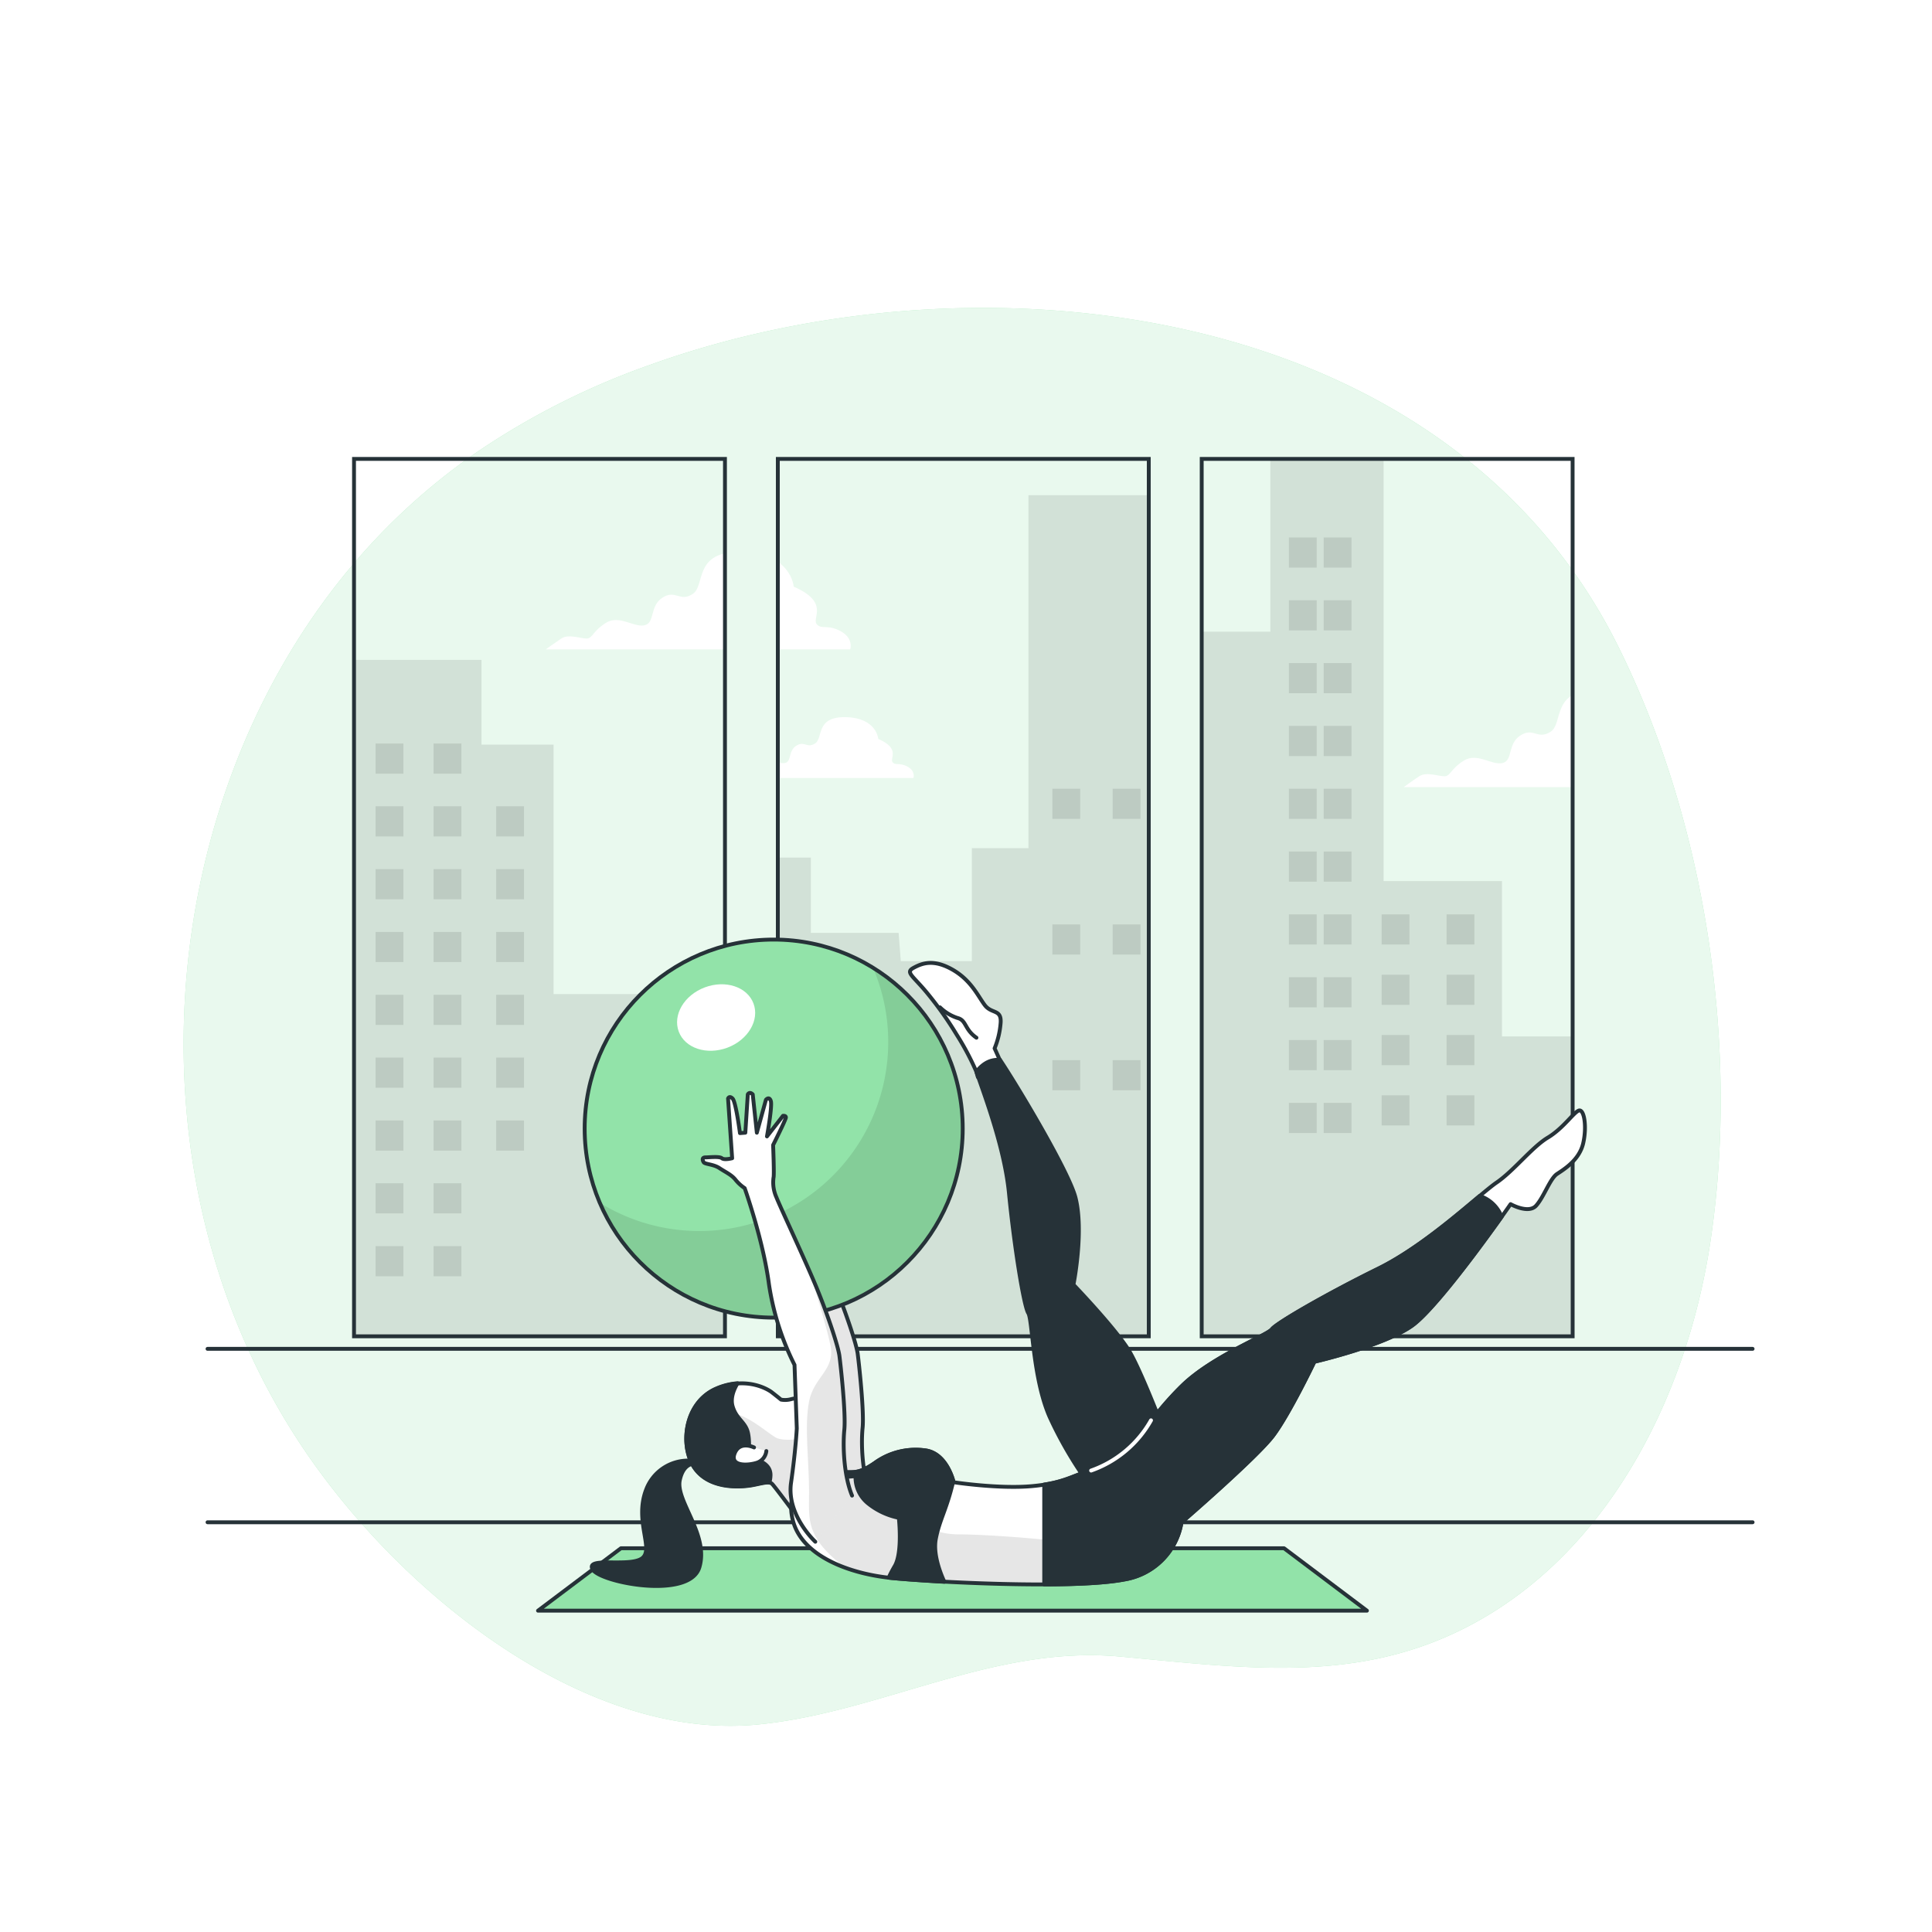 <svg class="animated" id="freepik_stories-pilates" xmlns="http://www.w3.org/2000/svg" xmlns:xlink="http://www.w3.org/1999/xlink" viewBox="0 0 500 500" version="1.1" xmlns:svgjs="http://svgjs.com/svgjs"><style>svg#freepik_stories-pilates:not(.animated) .animable {opacity: 0;}svg#freepik_stories-pilates.animated #freepik--background-simple--inject-6 {animation: 1s 1 forwards cubic-bezier(.36,-0.01,.5,1.38) lightSpeedLeft,1.5s Infinite  linear floating;animation-delay: 0s,1s;}svg#freepik_stories-pilates.animated #freepik--Plants--inject-6 {animation: 1s 1 forwards cubic-bezier(.36,-0.01,.5,1.38) slideUp;animation-delay: 0s;}svg#freepik_stories-pilates.animated #freepik--Window--inject-6 {animation: 1s 1 forwards cubic-bezier(.36,-0.01,.5,1.38) zoomOut;animation-delay: 0s;}svg#freepik_stories-pilates.animated #freepik--Lamp--inject-6 {animation: 1s 1 forwards cubic-bezier(.36,-0.01,.5,1.38) lightSpeedLeft;animation-delay: 0s;}svg#freepik_stories-pilates.animated #freepik--Character--inject-6 {animation: 1s 1 forwards cubic-bezier(.36,-0.01,.5,1.38) slideDown;animation-delay: 0s;}            @keyframes lightSpeedLeft {              from {                transform: translate3d(-50%, 0, 0) skewX(20deg);                opacity: 0;              }              60% {                transform: skewX(-10deg);                opacity: 1;              }              80% {                transform: skewX(2deg);              }              to {                opacity: 1;                transform: translate3d(0, 0, 0);              }            }                    @keyframes floating {                0% {                    opacity: 1;                    transform: translateY(0px);                }                50% {                    transform: translateY(-10px);                }                100% {                    opacity: 1;                    transform: translateY(0px);                }            }                    @keyframes slideUp {                0% {                    opacity: 0;                    transform: translateY(30px);                }                100% {                    opacity: 1;                    transform: inherit;                }            }                    @keyframes zoomOut {                0% {                    opacity: 0;                    transform: scale(1.5);                }                100% {                    opacity: 1;                    transform: scale(1);                }            }                    @keyframes slideDown {                0% {                    opacity: 0;                    transform: translateY(-30px);                }                100% {                    opacity: 1;                    transform: translateY(0);                }            }        .animator-hidden { display: none; }</style><g id="freepik--background-simple--inject-6" class="animable animator-active" style="transform-origin: 246.415px 263.16px;"><path d="M168,94.51a195,195,0,0,0-45.08,22.85,164.92,164.92,0,0,0-33.68,31.27c-49.27,60.55-57.13,155.88-11.56,225,25.14,38.1,73.3,77.05,118.41,72.67,31.9-3.1,60.9-20.6,93.69-17.59,33.78,3.09,64.51,7.76,95.1-10.57,32.77-19.62,52.33-58.37,58-98.4C450,270,441.31,212.48,418.69,167.1,374.24,77.94,253.7,63.58,168,94.51Z" style="fill: rgb(146, 227, 169); transform-origin: 246.415px 263.16px;" id="el4jrrtq2tznv" class="animable"></path><g id="elkah2mmoaoog"><path d="M168,94.51a195,195,0,0,0-45.08,22.85,164.92,164.92,0,0,0-33.68,31.27c-49.27,60.55-57.13,155.88-11.56,225,25.14,38.1,73.3,77.05,118.41,72.67,31.9-3.1,60.9-20.6,93.69-17.59,33.78,3.09,64.51,7.76,95.1-10.57,32.77-19.62,52.33-58.37,58-98.4C450,270,441.31,212.48,418.69,167.1,374.24,77.94,253.7,63.58,168,94.51Z" style="fill: rgb(255, 255, 255); opacity: 0.8; transform-origin: 246.415px 263.16px;" class="animable"></path></g></g><g id="freepik--Plants--inject-6" class="animable animator-hidden" style="transform-origin: 92.341px 318.97px;"><path d="M111.32,255.7s0-3.76-5.26-9-8.64-8.26-8.64-8.26-2.63,8.64,2.26,13.9a92.06,92.06,0,0,0,11.64,10.14Z" style="fill: rgb(146, 227, 169); transform-origin: 104.017px 250.46px;" id="el9pk1y5vn14j" class="animable"></path><path d="M103.69,279.16s0-3.76-5.26-9-8.64-8.26-8.64-8.26-2.63,8.64,2.25,13.9a92.56,92.56,0,0,0,11.65,10.14Z" style="fill: rgb(146, 227, 169); transform-origin: 96.386px 273.92px;" id="elwrnidnse46" class="animable"></path><path d="M111,262.1s.4-3.74,6.18-8.41,9.47-7.31,9.47-7.31,1.7,8.87-3.71,13.59a92.4,92.4,0,0,1-12.65,8.85Z" style="fill: rgb(146, 227, 169); transform-origin: 118.597px 257.6px;" id="elyovdzd6iw4f" class="animable"></path><path d="M101.77,289.81s.79-3.68,7-7.72S119,275.82,119,275.82s.76,9-5.11,13.12a92.5,92.5,0,0,1-13.52,7.48Z" style="fill: rgb(146, 227, 169); transform-origin: 109.701px 286.12px;" id="elssp0j4tpzqc" class="animable"></path><path d="M103.5,320s0-3.76,5.26-9,8.64-8.26,8.64-8.26,2.63,8.64-2.25,13.9a91.8,91.8,0,0,1-11.65,10.14Z" style="fill: rgb(146, 227, 169); transform-origin: 110.804px 314.76px;" id="el5qkkrkylczm" class="animable"></path><path d="M103.42,327.39s.53-3.72-3.93-9.67-7.38-9.41-7.38-9.41-3.83,8.18.26,14.08a92.8,92.8,0,0,0,10.09,11.7Z" style="fill: rgb(146, 227, 169); transform-origin: 96.961px 321.2px;" id="eln01o191wq8" class="animable"></path><path d="M98.23,349.25s0-3.76,5.26-9,8.64-8.27,8.64-8.27,2.63,8.65-2.25,13.91A92.56,92.56,0,0,1,98.23,356Z" style="fill: rgb(146, 227, 169); transform-origin: 105.534px 343.99px;" id="el1t0s5ed11bs" class="animable"></path><path d="M101.74,369.06s-.95-3.63,2.81-10.05,6.26-10.19,6.26-10.19,4.74,7.69,1.34,14a91.61,91.61,0,0,1-8.7,12.76Z" style="fill: rgb(146, 227, 169); transform-origin: 107.505px 362.2px;" id="elxx4p8gnh55n" class="animable"></path><path d="M111.8,254.74a109.26,109.26,0,0,1-1.44,11.66c-2.08,10.74-7.28,17.67-9.36,27.38s3.89,22.2,2.29,34.66-6.45,19.39-5.06,27.71S106.89,387,106.89,387" style="fill: none; stroke: rgb(38, 50, 56); stroke-linecap: round; stroke-linejoin: round; transform-origin: 104.891px 320.87px;" id="el5f33c0vx20s" class="animable"></path><line x1="110.94" y1="264.59" x2="116.61" y2="260.24" style="fill: none; stroke: rgb(38, 50, 56); stroke-linecap: round; stroke-linejoin: round; transform-origin: 113.775px 262.415px;" id="elaxoz6zl8l4a" class="animable"></line><line x1="111.2" y1="259.58" x2="108.83" y2="255.37" style="fill: none; stroke: rgb(38, 50, 56); stroke-linecap: round; stroke-linejoin: round; transform-origin: 110.015px 257.475px;" id="elt843u0da0ds" class="animable"></line><path d="M101.32,293.33s4.74-3.56,9.62-7.12" style="fill: none; stroke: rgb(38, 50, 56); stroke-linecap: round; stroke-linejoin: round; transform-origin: 106.13px 289.77px;" id="elf6f7i5735vt" class="animable"></path><path d="M103.69,285.92A75.22,75.22,0,0,0,95.25,273" style="fill: none; stroke: rgb(38, 50, 56); stroke-linecap: round; stroke-linejoin: round; transform-origin: 99.47px 279.46px;" id="eln3kq4z5jc99" class="animable"></path><path d="M103.69,325.36a58.56,58.56,0,0,1,10.15-13.57" style="fill: none; stroke: rgb(38, 50, 56); stroke-linecap: round; stroke-linejoin: round; transform-origin: 108.765px 318.575px;" id="elzq46shv1qsb" class="animable"></path><path d="M102.77,330.64a67.35,67.35,0,0,0-5.14-9.76c-2.77-4.09-3.17-4.61-3.17-4.61" style="fill: none; stroke: rgb(38, 50, 56); stroke-linecap: round; stroke-linejoin: round; transform-origin: 98.615px 323.455px;" id="elqzqwlyunwu9" class="animable"></path><path d="M98.23,356.15a63.05,63.05,0,0,1,4.27-8.64,56.11,56.11,0,0,1,5.54-7.25" style="fill: none; stroke: rgb(38, 50, 56); stroke-linecap: round; stroke-linejoin: round; transform-origin: 103.135px 348.205px;" id="el2xp7ddb8of4" class="animable"></path><path d="M103.45,375.6a16.11,16.11,0,0,1,1.43-8.32c2-3.82,4.21-8.83,5.14-10.81" style="fill: none; stroke: rgb(38, 50, 56); stroke-linecap: round; stroke-linejoin: round; transform-origin: 106.699px 366.035px;" id="elb6isk15xbr9" class="animable"></path><path d="M68.4,305.89s-.41-2.36,2.32-6.23,4.52-6.12,4.52-6.12,2.59,5.14.1,9a59.4,59.4,0,0,1-6.21,7.63Z" style="fill: rgb(146, 227, 169); transform-origin: 72.4px 301.855px;" id="elh8ghkfl0lpf" class="animable"></path><path d="M75.73,319.77s-.4-2.35,2.32-6.22,4.52-6.12,4.52-6.12,2.59,5.13.1,9a58.37,58.37,0,0,1-6.2,7.62Z" style="fill: rgb(146, 227, 169); transform-origin: 79.73px 315.74px;" id="el4bx3qv40yhr" class="animable"></path><path d="M69.3,309.87s-.65-2.3-4.79-4.61-6.73-3.55-6.73-3.55-.1,5.75,3.8,8.11a58.81,58.81,0,0,0,8.9,4.18Z" style="fill: rgb(146, 227, 169); transform-origin: 64.13px 307.855px;" id="elq492rllcik" class="animable"></path><path d="M78.09,326.24s-.89-2.22-5.24-4.07-7.07-2.83-7.07-2.83.5,5.73,4.63,7.67a58.36,58.36,0,0,0,9.29,3.22Z" style="fill: rgb(146, 227, 169); transform-origin: 72.74px 324.785px;" id="elvpldjzxhi6k" class="animable"></path><path d="M80.29,345.37S79.88,343,76,340.29s-6.32-4.24-6.32-4.24-.71,5.7,2.92,8.47A58.53,58.53,0,0,0,81,349.61Z" style="fill: rgb(146, 227, 169); transform-origin: 75.312px 342.83px;" id="el0jegfjexxig" class="animable"></path><path d="M81.14,350s-.74-2.28,1.41-6.49,3.61-6.7,3.61-6.7,3.29,4.71,1.37,8.85a59,59,0,0,1-5.06,8.43Z" style="fill: rgb(146, 227, 169); transform-origin: 84.574px 345.45px;" id="ela0uylwe1ysu" class="animable"></path><path d="M87.74,369s.28-2.37,4-5.32,6.07-4.6,6.07-4.6,1,5.66-2.44,8.63a59,59,0,0,1-8.1,5.57Z" style="fill: rgb(146, 227, 169); transform-origin: 92.608px 366.18px;" id="el7kxkn4096qj" class="animable"></path><path d="M86.77,363.13s-.41-2.36-4.28-5.08-6.32-4.25-6.32-4.25-.71,5.71,2.93,8.47a58.65,58.65,0,0,0,8.4,5.1Z" style="fill: rgb(146, 227, 169); transform-origin: 81.807px 360.585px;" id="eluklfper7fr" class="animable"></path><path d="M86.71,375.94s.21-2.39-2.85-6-5-5.71-5-5.71-2.13,5.34.68,8.94a58.72,58.72,0,0,0,6.84,7.05Z" style="fill: rgb(146, 227, 169); transform-origin: 82.4px 372.225px;" id="el8ij0mg5apvl" class="animable"></path><path d="M68,305.34a67.43,67.43,0,0,0,2.17,7.16c2.47,6.51,6.48,10.29,8.84,16.15s0,14.34,2.32,22,6.15,11.46,6.19,16.83-2.09,20.28-2.09,20.28" style="fill: none; stroke: rgb(38, 50, 56); stroke-linecap: round; stroke-linejoin: round; transform-origin: 77.76px 346.55px;" id="eldze04fhski" class="animable"></path><line x1="69.61" y1="311.43" x2="65.58" y2="309.31" style="fill: none; stroke: rgb(38, 50, 56); stroke-linecap: round; stroke-linejoin: round; transform-origin: 67.595px 310.37px;" id="elylc42r9jzkm" class="animable"></line><line x1="68.9" y1="308.31" x2="69.93" y2="305.41" style="fill: none; stroke: rgb(38, 50, 56); stroke-linecap: round; stroke-linejoin: round; transform-origin: 69.415px 306.86px;" id="elrrgblf56dm" class="animable"></line><path d="M78.76,328.4S75.4,326.68,72,325" style="fill: none; stroke: rgb(38, 50, 56); stroke-linecap: round; stroke-linejoin: round; transform-origin: 75.38px 326.7px;" id="ele53z8w1si7" class="animable"></path><path d="M76.47,324a48.3,48.3,0,0,1,3.89-9" style="fill: none; stroke: rgb(38, 50, 56); stroke-linecap: round; stroke-linejoin: round; transform-origin: 78.415px 319.5px;" id="elzci8j2nkr8r" class="animable"></path><path d="M80.75,348.75a37.33,37.33,0,0,0-7.84-7.42" style="fill: none; stroke: rgb(38, 50, 56); stroke-linecap: round; stroke-linejoin: round; transform-origin: 76.83px 345.04px;" id="elsfzd1tvvkd" class="animable"></path><path d="M81.9,352a42.15,42.15,0,0,1,2.16-6.67c1.3-2.87,1.49-3.24,1.49-3.24" style="fill: none; stroke: rgb(38, 50, 56); stroke-linecap: round; stroke-linejoin: round; transform-origin: 83.725px 347.045px;" id="elqq48gsizbhg" class="animable"></path><path d="M87.33,371.53a35.67,35.67,0,0,1,4.33-4.5,22.93,22.93,0,0,0,2.81-2.44" style="fill: none; stroke: rgb(38, 50, 56); stroke-linecap: round; stroke-linejoin: round; transform-origin: 90.9px 368.06px;" id="ela6rqd5x38ch" class="animable"></path><path d="M87.52,367.46a40.51,40.51,0,0,0-3.62-5,35.43,35.43,0,0,0-4.26-3.94" style="fill: none; stroke: rgb(38, 50, 56); stroke-linecap: round; stroke-linejoin: round; transform-origin: 83.58px 362.99px;" id="elfnc25uk9nt" class="animable"></path><path d="M86.35,380.22a10.26,10.26,0,0,0-1.79-5.06c-1.66-2.18-3.61-5.08-4.4-6.22" style="fill: none; stroke: rgb(38, 50, 56); stroke-linecap: round; stroke-linejoin: round; transform-origin: 83.255px 374.58px;" id="eltsjz6b7j7f" class="animable"></path><path d="M79.62,385.14H114a0,0,0,0,1,0,0V396a3.5,3.5,0,0,1-3.5,3.5H83.12a3.5,3.5,0,0,1-3.5-3.5V385.14A0,0,0,0,1,79.62,385.14Z" style="fill: rgb(255, 255, 255); stroke: rgb(38, 50, 56); stroke-linecap: round; stroke-linejoin: round; transform-origin: 96.81px 392.32px;" id="el363v4kcqt8u" class="animable"></path><path d="M113.73,389.63H79.62a2.7,2.7,0,0,1-2.69-2.7h0a2.7,2.7,0,0,1,2.69-2.69h34.11a2.69,2.69,0,0,1,2.69,2.69h0A2.69,2.69,0,0,1,113.73,389.63Z" style="fill: rgb(255, 255, 255); stroke: rgb(38, 50, 56); stroke-linecap: round; stroke-linejoin: round; transform-origin: 96.675px 386.935px;" id="elfv1x9lx7q6a" class="animable"></path></g><g id="freepik--Window--inject-6" class="animable" style="transform-origin: 247.715px 256.36px;"><line x1="53.71" y1="349.08" x2="453.57" y2="349.08" style="fill: none; stroke: rgb(38, 50, 56); stroke-linecap: round; stroke-linejoin: round; transform-origin: 253.64px 349.08px;" id="el8l8lp0cuskm" class="animable"></line><line x1="53.71" y1="393.96" x2="453.57" y2="393.96" style="fill: none; stroke: rgb(38, 50, 56); stroke-linecap: round; stroke-linejoin: round; transform-origin: 253.64px 393.96px;" id="elfw0ertwdz9" class="animable"></line><g style="clip-path: url(&quot;#freepik--clip-path--inject-6&quot;); transform-origin: 242.023px 237.36px;" id="el364kw75w1um" class="animable"><path d="M302.14,162v1.46H303C302.72,163,302.45,162.52,302.14,162Z" style="fill: rgb(255, 255, 255); transform-origin: 302.57px 162.73px;" id="elzonvjta55x" class="animable"></path><path d="M217.56,163.35c-3.43-1.87-5-.31-6.23-1.87s3.42-5.6-5.92-9.65c0,0-.62-8.72-13.39-9s-9.34,8.72-12.76,10.9-4.36-1.25-7.79.93-1.87,6.54-4.67,7.16-6.54-2.8-10-.62-3.43,4.05-5,4.05-4.67-1.25-6.54,0-4,2.8-4,2.8h78.78S221,165.22,217.56,163.35Z" style="fill: rgb(255, 255, 255); transform-origin: 180.712px 155.437px;" id="el3uwp8f82vuh" class="animable"></path><path d="M439.59,199c-3.43-1.86-5-.31-6.23-1.86s3.42-5.61-5.92-9.66c0,0-.62-8.72-13.39-9s-9.34,8.72-12.76,10.9-4.36-1.24-7.79.94-1.87,6.53-4.67,7.16-6.54-2.8-10-.63-3.43,4.05-5,4.05-4.67-1.24-6.54,0-4,2.81-4,2.81h78.78S443,200.9,439.59,199Z" style="fill: rgb(255, 255, 255); transform-origin: 402.738px 191.092px;" id="elga2hzoh3gao" class="animable"></path><path d="M234.88,198.41c-2.14-1.17-3.11-.19-3.89-1.17s2.14-3.49-3.69-6c0,0-.39-5.44-8.36-5.64s-5.83,5.45-8,6.81-2.72-.78-4.86.58-1.17,4.08-2.91,4.47-4.09-1.75-6.22-.39-2.14,2.53-3.11,2.53-2.92-.78-4.09,0-2.52,1.75-2.52,1.75h49.17S237,199.58,234.88,198.41Z" style="fill: rgb(255, 255, 255); transform-origin: 211.854px 193.472px;" id="elvalq4pdr6ob" class="animable"></path><g id="el1ehgxa2zb62h"><polyline points="41.86 353.92 41.86 270.65 91.31 270.65 91.31 170.79 124.61 170.79 124.61 192.71 143.26 192.71 143.26 257.26 188.54 257.26 188.54 221.94 209.85 221.94 209.85 241.42 225.53 241.42 232.56 241.42 233.12 248.73 251.52 248.73 251.52 219.5 266.17 219.5 266.17 128.16 302.13 128.16 302.13 163.48 328.77 163.48 328.77 119 358.07 119 358.07 228.03 388.71 228.03 388.71 268.22 410.1 268.22 410.1 355.72" style="opacity: 0.1; transform-origin: 225.98px 237.36px;" class="animable"></polyline></g><g id="el5tsw9trt364"><rect x="97.2" y="192.42" width="7.2" height="7.8" style="opacity: 0.1; transform-origin: 100.8px 196.32px;" class="animable"></rect></g><g id="el8nsr4qxnlea"><rect x="112.21" y="192.42" width="7.2" height="7.8" style="opacity: 0.1; transform-origin: 115.81px 196.32px;" class="animable"></rect></g><g id="el41vz1kybk5a"><rect x="97.2" y="208.67" width="7.2" height="7.8" style="opacity: 0.1; transform-origin: 100.8px 212.57px;" class="animable"></rect></g><g id="el576smg70kif"><rect x="112.21" y="208.67" width="7.2" height="7.8" style="opacity: 0.1; transform-origin: 115.81px 212.57px;" class="animable"></rect></g><g id="eltj23vvoc53j"><rect x="128.41" y="208.67" width="7.2" height="7.8" style="opacity: 0.1; transform-origin: 132.01px 212.57px;" class="animable"></rect></g><g id="elv0ypbwcwgid"><rect x="128.41" y="224.93" width="7.2" height="7.8" style="opacity: 0.1; transform-origin: 132.01px 228.83px;" class="animable"></rect></g><g id="elh64pmrxeq4d"><rect x="128.41" y="241.19" width="7.2" height="7.8" style="opacity: 0.1; transform-origin: 132.01px 245.09px;" class="animable"></rect></g><g id="eloivapzy29q"><rect x="128.41" y="257.45" width="7.2" height="7.8" style="opacity: 0.1; transform-origin: 132.01px 261.35px;" class="animable"></rect></g><g id="elamrx8lnwf6r"><rect x="128.41" y="273.71" width="7.2" height="7.8" style="opacity: 0.1; transform-origin: 132.01px 277.61px;" class="animable"></rect></g><g id="elkax5hzn4seb"><rect x="128.41" y="289.97" width="7.2" height="7.8" style="opacity: 0.1; transform-origin: 132.01px 293.87px;" class="animable"></rect></g><g id="el9v6zx5n311e"><rect x="97.2" y="224.93" width="7.2" height="7.8" style="opacity: 0.1; transform-origin: 100.8px 228.83px;" class="animable"></rect></g><g id="elywhhh6dr85g"><rect x="112.21" y="224.93" width="7.2" height="7.8" style="opacity: 0.1; transform-origin: 115.81px 228.83px;" class="animable"></rect></g><g id="elg764lhdmmgr"><rect x="97.2" y="241.19" width="7.2" height="7.8" style="opacity: 0.1; transform-origin: 100.8px 245.09px;" class="animable"></rect></g><g id="elanckpb9e1j"><rect x="112.21" y="241.19" width="7.2" height="7.8" style="opacity: 0.1; transform-origin: 115.81px 245.09px;" class="animable"></rect></g><g id="el478bacvy8y2"><rect x="97.2" y="257.45" width="7.2" height="7.8" style="opacity: 0.1; transform-origin: 100.8px 261.35px;" class="animable"></rect></g><g id="eltcnkuixvohc"><rect x="112.21" y="257.45" width="7.2" height="7.8" style="opacity: 0.1; transform-origin: 115.81px 261.35px;" class="animable"></rect></g><g id="elzn8drx14rmc"><rect x="97.2" y="273.71" width="7.2" height="7.8" style="opacity: 0.1; transform-origin: 100.8px 277.61px;" class="animable"></rect></g><g id="elwyowkrwupo"><rect x="64.19" y="282.82" width="7.2" height="7.8" style="opacity: 0.1; transform-origin: 67.79px 286.72px;" class="animable"></rect></g><g id="eldha60aatk1"><rect x="168.02" y="265.26" width="7.2" height="7.8" style="opacity: 0.1; transform-origin: 171.62px 269.16px;" class="animable"></rect></g><g id="eld2j5z0q92i"><rect x="182.43" y="265.26" width="7.2" height="7.8" style="opacity: 0.1; transform-origin: 186.03px 269.16px;" class="animable"></rect></g><g id="elh7g75uls4u7"><rect x="333.56" y="139.09" width="7.2" height="7.8" style="opacity: 0.1; transform-origin: 337.16px 142.99px;" class="animable"></rect></g><g id="elibhnq3fczrf"><rect x="342.57" y="139.09" width="7.2" height="7.8" style="opacity: 0.1; transform-origin: 346.17px 142.99px;" class="animable"></rect></g><g id="elj4nxj0sf3t"><rect x="333.56" y="155.35" width="7.2" height="7.8" style="opacity: 0.1; transform-origin: 337.16px 159.25px;" class="animable"></rect></g><g id="elklb1iaacco"><rect x="342.57" y="155.35" width="7.2" height="7.8" style="opacity: 0.1; transform-origin: 346.17px 159.25px;" class="animable"></rect></g><g id="elr4d7jy70r6q"><rect x="333.56" y="171.6" width="7.2" height="7.8" style="opacity: 0.1; transform-origin: 337.16px 175.5px;" class="animable"></rect></g><g id="eldsceyjgucu"><rect x="342.57" y="171.6" width="7.2" height="7.8" style="opacity: 0.1; transform-origin: 346.17px 175.5px;" class="animable"></rect></g><g id="elia0x2ydgrpt"><rect x="333.56" y="187.86" width="7.2" height="7.8" style="opacity: 0.1; transform-origin: 337.16px 191.76px;" class="animable"></rect></g><g id="elv78ab0lpl5a"><rect x="342.57" y="187.86" width="7.2" height="7.8" style="opacity: 0.1; transform-origin: 346.17px 191.76px;" class="animable"></rect></g><g id="elbayp2vuh8us"><rect x="333.56" y="204.12" width="7.2" height="7.8" style="opacity: 0.1; transform-origin: 337.16px 208.02px;" class="animable"></rect></g><g id="el5h06i26kkgx"><rect x="342.57" y="204.12" width="7.2" height="7.8" style="opacity: 0.1; transform-origin: 346.17px 208.02px;" class="animable"></rect></g><g id="elzfoyfe2vul"><rect x="272.35" y="204.12" width="7.2" height="7.8" style="opacity: 0.1; transform-origin: 275.95px 208.02px;" class="animable"></rect></g><g id="elvpbz5ylk8r"><rect x="287.95" y="204.12" width="7.2" height="7.8" style="opacity: 0.1; transform-origin: 291.55px 208.02px;" class="animable"></rect></g><g id="elohp5qu27o4"><rect x="303.56" y="204.12" width="7.2" height="7.8" style="opacity: 0.1; transform-origin: 307.16px 208.02px;" class="animable"></rect></g><g id="elm2x5bm4069"><rect x="272.35" y="239.24" width="7.2" height="7.8" style="opacity: 0.1; transform-origin: 275.95px 243.14px;" class="animable"></rect></g><g id="eloi8apcss2m"><rect x="287.95" y="239.24" width="7.2" height="7.8" style="opacity: 0.1; transform-origin: 291.55px 243.14px;" class="animable"></rect></g><g id="el2io55v68k6u"><rect x="303.56" y="239.24" width="7.2" height="7.8" style="opacity: 0.1; transform-origin: 307.16px 243.14px;" class="animable"></rect></g><g id="eln2pchh307b"><rect x="272.35" y="274.36" width="7.2" height="7.8" style="opacity: 0.1; transform-origin: 275.95px 278.26px;" class="animable"></rect></g><g id="elzuz8bh2dmd"><rect x="287.95" y="274.36" width="7.2" height="7.8" style="opacity: 0.1; transform-origin: 291.55px 278.26px;" class="animable"></rect></g><g id="el5sgc6x1488u"><rect x="303.56" y="274.36" width="7.2" height="7.8" style="opacity: 0.1; transform-origin: 307.16px 278.26px;" class="animable"></rect></g><g id="el4rgt151ao6k"><rect x="333.56" y="220.38" width="7.2" height="7.8" style="opacity: 0.1; transform-origin: 337.16px 224.28px;" class="animable"></rect></g><g id="el7j7hvpfwf8g"><rect x="342.57" y="220.38" width="7.2" height="7.8" style="opacity: 0.1; transform-origin: 346.17px 224.28px;" class="animable"></rect></g><g id="el5r51moi2s56"><rect x="333.56" y="236.64" width="7.2" height="7.8" style="opacity: 0.1; transform-origin: 337.16px 240.54px;" class="animable"></rect></g><g id="elujrox0qxkop"><rect x="342.57" y="236.64" width="7.2" height="7.8" style="opacity: 0.1; transform-origin: 346.17px 240.54px;" class="animable"></rect></g><g id="elt3e6nktv1hh"><rect x="333.56" y="252.9" width="7.2" height="7.8" style="opacity: 0.1; transform-origin: 337.16px 256.8px;" class="animable"></rect></g><g id="el97gyl6mfvuq"><rect x="342.57" y="252.9" width="7.2" height="7.8" style="opacity: 0.1; transform-origin: 346.17px 256.8px;" class="animable"></rect></g><g id="ell97tk4llpks"><rect x="357.57" y="236.64" width="7.2" height="7.8" style="opacity: 0.1; transform-origin: 361.17px 240.54px;" class="animable"></rect></g><g id="elxw4ujazc7ls"><rect x="374.38" y="236.64" width="7.2" height="7.8" style="opacity: 0.1; transform-origin: 377.98px 240.54px;" class="animable"></rect></g><g id="elwcjyrgf1129"><rect x="357.57" y="252.25" width="7.2" height="7.8" style="opacity: 0.1; transform-origin: 361.17px 256.15px;" class="animable"></rect></g><g id="elqlthlrbpkf"><rect x="374.38" y="252.25" width="7.2" height="7.8" style="opacity: 0.1; transform-origin: 377.98px 256.15px;" class="animable"></rect></g><g id="elyuim3jf892p"><rect x="357.57" y="267.86" width="7.2" height="7.8" style="opacity: 0.1; transform-origin: 361.17px 271.76px;" class="animable"></rect></g><g id="el2gei3budqom"><rect x="374.38" y="267.86" width="7.2" height="7.8" style="opacity: 0.1; transform-origin: 377.98px 271.76px;" class="animable"></rect></g><g id="ela3c6mm9go8p"><rect x="357.57" y="283.47" width="7.2" height="7.8" style="opacity: 0.1; transform-origin: 361.17px 287.37px;" class="animable"></rect></g><g id="eljfgrsur28p"><rect x="374.38" y="283.47" width="7.2" height="7.8" style="opacity: 0.1; transform-origin: 377.98px 287.37px;" class="animable"></rect></g><g id="el62hj5d17ijt"><rect x="333.56" y="269.16" width="7.2" height="7.8" style="opacity: 0.1; transform-origin: 337.16px 273.06px;" class="animable"></rect></g><g id="elkx8ev56auc"><rect x="342.57" y="269.16" width="7.2" height="7.8" style="opacity: 0.1; transform-origin: 346.17px 273.06px;" class="animable"></rect></g><g id="elewn6lewmeav"><rect x="333.56" y="285.42" width="7.2" height="7.8" style="opacity: 0.1; transform-origin: 337.16px 289.32px;" class="animable"></rect></g><g id="elldnuimylrt"><rect x="342.57" y="285.42" width="7.2" height="7.8" style="opacity: 0.1; transform-origin: 346.17px 289.32px;" class="animable"></rect></g><g id="elx0udl3pc0g"><rect x="112.21" y="273.71" width="7.2" height="7.8" style="opacity: 0.1; transform-origin: 115.81px 277.61px;" class="animable"></rect></g><g id="elreqjh9giit"><rect x="97.2" y="289.97" width="7.2" height="7.8" style="opacity: 0.1; transform-origin: 100.8px 293.87px;" class="animable"></rect></g><g id="ell2n7a3mq5c8"><rect x="112.21" y="289.97" width="7.2" height="7.8" style="opacity: 0.1; transform-origin: 115.81px 293.87px;" class="animable"></rect></g><g id="elxllu27lgsy"><rect x="97.2" y="306.23" width="7.2" height="7.8" style="opacity: 0.1; transform-origin: 100.8px 310.13px;" class="animable"></rect></g><g id="elt0smjqs5rc"><rect x="112.21" y="306.23" width="7.2" height="7.8" style="opacity: 0.1; transform-origin: 115.81px 310.13px;" class="animable"></rect></g><g id="el8txmygqbaa"><rect x="97.2" y="322.49" width="7.2" height="7.8" style="opacity: 0.1; transform-origin: 100.8px 326.39px;" class="animable"></rect></g><g id="elo7a5ner5q8k"><rect x="112.21" y="322.49" width="7.2" height="7.8" style="opacity: 0.1; transform-origin: 115.81px 326.39px;" class="animable"></rect></g></g><path d="M187.62,345.84h-96V118.76h96ZM297.3,118.76h-96V345.84h96Zm109.69,0H311V345.84h96Z" style="fill: none; stroke: rgb(38, 50, 56); stroke-miterlimit: 10; transform-origin: 249.31px 232.3px;" id="elo6g60677q2" class="animable"></path></g><g id="freepik--Lamp--inject-6" class="animable animator-hidden" style="transform-origin: 419.565px 286.77px;"><rect x="417.13" y="174.04" width="4.87" height="224.85" style="fill: rgb(255, 255, 255); stroke: rgb(38, 50, 56); stroke-linecap: round; stroke-linejoin: round; transform-origin: 419.565px 286.465px;" id="elfk7zb6bepi5" class="animable"></rect><rect x="401.49" y="174.04" width="36.15" height="65.2" style="fill: rgb(38, 50, 56); stroke: rgb(38, 50, 56); stroke-linecap: round; stroke-linejoin: round; transform-origin: 419.565px 206.64px;" id="elqjwo4m73rz" class="animable"></rect><line x1="405.47" y1="233.85" x2="405.47" y2="235.7" style="fill: none; stroke: rgb(255, 255, 255); stroke-linecap: round; stroke-linejoin: round; transform-origin: 405.47px 234.775px;" id="elspk3ekxeez" class="animable"></line><line x1="405.47" y1="176.4" x2="405.47" y2="229.44" style="fill: none; stroke: rgb(255, 255, 255); stroke-linecap: round; stroke-linejoin: round; transform-origin: 405.47px 202.92px;" id="eleu7ow85ghe" class="animable"></line><line x1="409.15" y1="184.87" x2="409.15" y2="235.7" style="fill: none; stroke: rgb(255, 255, 255); stroke-linecap: round; stroke-linejoin: round; transform-origin: 409.15px 210.285px;" id="el1d49qddpz8f" class="animable"></line><line x1="409.15" y1="176.4" x2="409.15" y2="180.46" style="fill: none; stroke: rgb(255, 255, 255); stroke-linecap: round; stroke-linejoin: round; transform-origin: 409.15px 178.43px;" id="el1hdbp22dwvt" class="animable"></line><line x1="415.78" y1="176.4" x2="415.78" y2="235.7" style="fill: none; stroke: rgb(255, 255, 255); stroke-linecap: round; stroke-linejoin: round; transform-origin: 415.78px 206.05px;" id="elggbdwbns59" class="animable"></line><rect x="404.94" y="397.06" width="29.86" height="2.44" style="fill: rgb(255, 255, 255); stroke: rgb(38, 50, 56); stroke-linecap: round; stroke-linejoin: round; transform-origin: 419.87px 398.28px;" id="el1d89nhyt3cv" class="animable"></rect></g><g id="freepik--Character--inject-6" class="animable" style="transform-origin: 270.617px 319.868px;"><polygon points="353.76 416.84 139.24 416.84 160.69 400.69 332.31 400.69 353.76 416.84" style="fill: rgb(146, 227, 169); stroke: rgb(38, 50, 56); stroke-linecap: round; stroke-linejoin: round; transform-origin: 246.5px 408.765px;" id="elhjhg24h2axp" class="animable"></polygon><path d="M215.69,398.52s-7.48-6.88-6.28-15.26,1.49-14.06,1.49-14.06l-.59-16.45a69.59,69.59,0,0,1-6.59-20.95c-1.49-11.37-6.28-24.83-6.28-24.83a10.54,10.54,0,0,1-2.39-2.2c-1-1.27-2.66-2-4.15-3s-3.73-1-4.05-1.49-.53-1.28.43-1.28,3.62-.32,4.26.21,2.66,0,2.66,0l-1.06-15.44s.32-.85,1.17,0,1.92,8.95,1.92,8.95l1.38-.11.64-9.91s.43-.85,1.28,0l1.06,9.91,2.35-8.52s.85-1,1.28.32-1,9.16-1,9.16l4.15-5.33s.75-.1.75.43-3.31,7.14-3.31,7.14.32,7.77.11,8.41a9.36,9.36,0,0,0,.75,5.12c1,2.45,7.67,16.72,10.54,23.75s5.44,14.81,5.76,17.26,1.7,14.92,1.27,19.18-.1,11.93,2,17" style="fill: rgb(255, 255, 255); transform-origin: 205.911px 340.421px;" id="elgic4cxflhdr" class="animable"></path><g style="clip-path: url(&quot;#freepik--clip-path-2--inject-6&quot;); transform-origin: 205.911px 340.421px;" id="elqkple5f0d9d" class="animable"><g id="elc56uz8e2q7w"><path d="M215.69,398.52s-7.48-6.88-6.28-15.26,1.49-14.06,1.49-14.06l-.59-16.45a69.59,69.59,0,0,1-6.59-20.95c-1.49-11.37-6.28-24.83-6.28-24.83a10.54,10.54,0,0,1-2.39-2.2c-1-1.27-2.66-2-4.15-3s-3.73-1-4.05-1.49-.53-1.28.43-1.28,3.62-.32,4.26.21,2.66,0,2.66,0l-1.06-15.44s.32-.85,1.17,0,1.92,8.95,1.92,8.95l1.38-.11.64-9.91s.43-.85,1.28,0l1.06,9.91,2.35-8.52s.85-1,1.28.32-1,9.16-1,9.16l4.15-5.33s.75-.1.75.43-3.31,7.14-3.31,7.14.32,7.77.11,8.41a9.36,9.36,0,0,0,.75,5.12c1,2.45,7.67,16.72,10.54,23.75s5.44,14.81,5.76,17.26,1.7,14.92,1.27,19.18-.1,11.93,2,17" style="opacity: 0.1; transform-origin: 205.911px 340.421px;" class="animable"></path></g></g><path d="M215.69,398.52s-7.48-6.88-6.28-15.26,1.49-14.06,1.49-14.06l-.59-16.45a69.59,69.59,0,0,1-6.59-20.95c-1.49-11.37-6.28-24.83-6.28-24.83a10.54,10.54,0,0,1-2.39-2.2c-1-1.27-2.66-2-4.15-3s-3.73-1-4.05-1.49-.53-1.28.43-1.28,3.62-.32,4.26.21,2.66,0,2.66,0l-1.06-15.44s.32-.85,1.17,0,1.92,8.95,1.92,8.95l1.38-.11.64-9.91s.43-.85,1.28,0l1.06,9.91,2.35-8.52s.85-1,1.28.32-1,9.16-1,9.16l4.15-5.33s.75-.1.75.43-3.31,7.14-3.31,7.14.32,7.77.11,8.41a9.36,9.36,0,0,0,.75,5.12c1,2.45,7.67,16.72,10.54,23.75s5.44,14.81,5.76,17.26,1.7,14.92,1.27,19.18-.1,11.93,2,17" style="fill: none; stroke: rgb(38, 50, 56); stroke-linecap: round; stroke-linejoin: round; transform-origin: 205.911px 340.421px;" id="el3troki4kcux" class="animable"></path><path d="M178.46,378a11.6,11.6,0,0,0-11.27,7.61c-3.1,8.17,2.25,15.5-1.13,17.75s-14.65-.56-12.68,2.82,25.08,7.89,27.62-.56-6.2-17.19-5.07-22.54,4.79-4.23,4.79-4.23Z" style="fill: rgb(38, 50, 56); stroke: rgb(38, 50, 56); stroke-linecap: round; stroke-linejoin: round; transform-origin: 167.308px 394.223px;" id="el8vbr234f6yt" class="animable"></path><path d="M214,382.58l-4.2-7.2c1.6-1.4,3-3.6,1.4-5.4a55.52,55.52,0,0,0-4.2-3.74l.18-.12a12.67,12.67,0,0,0,.18-3.07c-.18-1.09-.7-1.45-2.77-.91a5.76,5.76,0,0,1-2.46.08c-1.47-1.2-2.52-2-2.52-2s-5.8-4.39-14.2-.8-9.59,15-5.6,20.6,12.2,4.8,14.6,4.4,4.6-1.2,5.4-.4,7,9.19,7,9.19" style="fill: rgb(255, 255, 255); transform-origin: 195.805px 375.609px;" id="eletzn0bco22i" class="animable"></path><g style="clip-path: url(&quot;#freepik--clip-path-3--inject-6&quot;); transform-origin: 197.133px 379.25px;" id="ele2r4kpr8vwv" class="animable"><g id="elsgmch0mxtu"><path d="M209.8,375.38c1.16-1,2.2-2.44,2.1-3.83-4.45.95-9.33,1.59-11.24.42-3.85-2.37-10.95-9.47-17.75-5.33-5.2,3.16-.56,12.7,1.92,17a20.19,20.19,0,0,0,9.58.7c2.4-.4,4.6-1.2,5.4-.4s7,9.19,7,9.19l4.77-7,2.14-4.08Z" style="opacity: 0.1; transform-origin: 197.133px 379.25px;" class="animable"></path></g></g><path d="M214,382.58l-4.2-7.2c1.6-1.4,3-3.6,1.4-5.4a55.52,55.52,0,0,0-4.2-3.74l.18-.12a12.67,12.67,0,0,0,.18-3.07c-.18-1.09-.7-1.45-2.77-.91a5.76,5.76,0,0,1-2.46.08c-1.47-1.2-2.52-2-2.52-2s-5.8-4.39-14.2-.8-9.59,15-5.6,20.6,12.2,4.8,14.6,4.4,4.6-1.2,5.4-.4,7,9.19,7,9.19" style="fill: none; stroke: rgb(38, 50, 56); stroke-linecap: round; stroke-linejoin: round; transform-origin: 195.805px 375.609px;" id="elr9sxtftiap" class="animable"></path><path d="M194.41,377.18c-1-.6-.2-3.2-.8-6.2s-3-3.6-4-7c-.67-2.28.46-4.65,1.28-6a16.94,16.94,0,0,0-5.48,1.36c-8.4,3.6-9.59,15-5.6,20.6s12.2,4.8,14.6,4.4c1.9-.32,3.67-.88,4.72-.7a7.47,7.47,0,0,0,.28-1.9C199.41,378.38,195.41,377.78,194.41,377.18Z" style="fill: rgb(38, 50, 56); stroke: rgb(38, 50, 56); stroke-linecap: round; stroke-linejoin: round; transform-origin: 188.51px 371.302px;" id="el3zs3l4hpnmu" class="animable"></path><path d="M195.15,374.6s-3.67-1.82-5,1.49,3.06,3.26,5.55,2.52a3.61,3.61,0,0,0,2.63-3.08" style="fill: rgb(255, 255, 255); stroke: rgb(38, 50, 56); stroke-linecap: round; stroke-linejoin: round; transform-origin: 194.117px 376.561px;" id="el2q7y4tdfxa3" class="animable"></path><path d="M252.68,277.35a69.93,69.93,0,0,0-5.09-9.58,91.57,91.57,0,0,0-7.66-10.8c-3.73-4.52-5.69-5.3-3.53-6.48s5.1-2.36,10,.39,6.68,6.88,8.45,9.23,4.32,1,4.12,4.52a21.62,21.62,0,0,1-1.57,6.68l1.77,3.93-6.09,3.53Z" style="fill: rgb(255, 255, 255); stroke: rgb(38, 50, 56); stroke-linecap: round; stroke-linejoin: round; transform-origin: 247.336px 263.983px;" id="el9h27753aecq" class="animable"></path><path d="M243.27,260.7a11.68,11.68,0,0,0,4.52,2.75c2.36.59,1.77,2.95,4.91,5.11" style="fill: none; stroke: rgb(38, 50, 56); stroke-linecap: round; stroke-linejoin: round; transform-origin: 247.985px 264.63px;" id="elk7y41behpec" class="animable"></path><path d="M304.67,379.27s0-.1-.1-.29,0-.09-.05-.13c-1.19-3.2-9.07-24.22-12.55-29.66-3.76-5.9-14.16-16.72-14.16-16.72s2.78-13.83.51-22.59c-1.74-6.71-15-28.86-19.53-35.63-1.72,0-3.8.22-6.11,3.1,2.68,7.62,7.33,20.27,8.43,31.34,1.42,14.42,3.9,29.44,5,31.13s1.15,16.87,5.52,26.84a101.83,101.83,0,0,0,9.09,15.91,24.36,24.36,0,0,1,.2,4.18c-.2.6-5.23,1.2-6.23,5.82s-1.81,12.86,8,14.87,17.67-.81,20.68-10.65S305.75,384.05,304.67,379.27Z" style="fill: rgb(38, 50, 56); stroke: rgb(38, 50, 56); stroke-linecap: round; stroke-linejoin: round; transform-origin: 279.122px 341.149px;" id="els7l3wx9qm58" class="animable"></path><path d="M207.75,383.17c-3.84,3-3.59,9-1.54,13,3.79,7.4,14.59,11.2,24.39,12.2s47,3,60.38.4A17.92,17.92,0,0,0,305.77,394s19.51-16.86,23.71-22.45,10.68-19.13,10.68-19.13,17.82-4.1,25.22-9.3,25.56-31.49,25.56-31.49,4.6,2.6,6.6.4,3.6-7,5.4-8.2,5.8-3.6,6.8-8,.2-9-1.2-8.4-4,4.6-8,7-8.8,8.59-13.2,11.59-17.79,16-30.79,22.39-26.19,14-27.39,15.6-15.39,7-23.19,14.59-13.39,16.8-14.19,17.6a25.19,25.19,0,0,1-9.4,4.4c-4.8,1.2-6.6,3.2-15.2,4s-20.39-1-20.39-1-1.6-7.2-7-8.2a18,18,0,0,0-13.39,3.2c-3.2,2.2-4.6,2.4-6.6,2.4-3.78,0-8.33-.3-11.63,1.89Z" style="fill: rgb(255, 255, 255); transform-origin: 307.466px 348.714px;" id="eld6mselc27sl" class="animable"></path><g style="clip-path: url(&quot;#freepik--clip-path-4--inject-6&quot;); transform-origin: 254.66px 395.485px;" id="elrsyvlvnyehp" class="animable"><g id="elnthlnjxway"><path d="M300.07,404.43c-8.48-5.05-43.25-7.34-52-7.34-10.64,0-12.46-7.42-17.88-7.67s-6.32-1.23-6.32-1.23-1.9-1.33-2.79-7.27c-.42,0-.84.06-1.3.06-3.38,0-7.36-.24-10.53,1.27,0,1.29.09,2.55.09,3.77,0,7.56-.83,11.81,9.38,19.7a50.39,50.39,0,0,0,11.86,2.65c9.79,1,47,3,60.38.4A18.77,18.77,0,0,0,300.07,404.43Z" style="opacity: 0.1; transform-origin: 254.66px 395.485px;" class="animable"></path></g></g><path d="M207.75,383.17c-3.84,3-3.59,9-1.54,13,3.79,7.4,14.59,11.2,24.39,12.2s47,3,60.38.4A17.92,17.92,0,0,0,305.77,394s19.51-16.86,23.71-22.45,10.68-19.13,10.68-19.13,17.82-4.1,25.22-9.3,25.56-31.49,25.56-31.49,4.6,2.6,6.6.4,3.6-7,5.4-8.2,5.8-3.6,6.8-8,.2-9-1.2-8.4-4,4.6-8,7-8.8,8.59-13.2,11.59-17.79,16-30.79,22.39-26.19,14-27.39,15.6-15.39,7-23.19,14.59-13.39,16.8-14.19,17.6a25.19,25.19,0,0,1-9.4,4.4c-4.8,1.2-6.6,3.2-15.2,4s-20.39-1-20.39-1-1.6-7.2-7-8.2a18,18,0,0,0-13.39,3.2c-3.2,2.2-4.6,2.4-6.6,2.4-3.78,0-8.33-.3-11.63,1.89Z" style="fill: none; stroke: rgb(38, 50, 56); stroke-linecap: round; stroke-linejoin: round; transform-origin: 307.466px 348.714px;" id="ela86stji4men" class="animable"></path><path d="M230,408.3l.61.07c2.78.28,7.77.65,13.79,1-.91-2-3-7.05-2.2-11.16.95-4.92,2.79-7.52,4.52-14.93-.39-1.42-2.21-7-6.92-7.86a18,18,0,0,0-13.39,3.2c-3.2,2.2-4.6,2.4-6.6,2.4-3.78,0-8.33-.3-11.63,1.89l-.42.3a7.81,7.81,0,0,0-2.83,4.95c2.37-1.86,7.17-5.17,11.88-5.74l4.6-.4a8.7,8.7,0,0,0,3.4,7.19,18.37,18.37,0,0,0,7.8,3.6s1,8.8-1,12.4C230.75,406.68,230.27,407.66,230,408.3Z" style="fill: rgb(38, 50, 56); stroke: rgb(38, 50, 56); stroke-linecap: round; stroke-linejoin: round; transform-origin: 225.825px 392.283px;" id="ell698i6t9tye" class="animable"></path><path d="M382.94,309.5c-6.19,5.18-16.4,14-26.39,18.89-13,6.4-26.19,14-27.39,15.6s-15.39,7-23.19,14.59-13.39,16.8-14.19,17.6a25.19,25.19,0,0,1-9.4,4.4c-4.17,1-6.08,2.68-12.14,3.62v25.85c8.37,0,16-.37,20.74-1.28A17.92,17.92,0,0,0,305.77,394s19.51-16.86,23.71-22.45,10.68-19.13,10.68-19.13,17.82-4.1,25.22-9.3c5.68-4,18.49-21.57,23.24-28.2A9.08,9.08,0,0,0,382.94,309.5Z" style="fill: rgb(38, 50, 56); stroke: rgb(38, 50, 56); stroke-linecap: round; stroke-linejoin: round; transform-origin: 329.43px 359.775px;" id="elsjqrhxss9aj" class="animable"></path><path d="M282.38,380.58a28.72,28.72,0,0,0,15.5-13" style="fill: none; stroke: rgb(255, 255, 255); stroke-linecap: round; stroke-linejoin: round; transform-origin: 290.13px 374.08px;" id="el7r25lchz7f2" class="animable"></path><g id="el5plqaw9w4r4"><circle cx="200.23" cy="292.08" r="48.92" style="fill: rgb(146, 227, 169); transform-origin: 200.23px 292.08px; transform: rotate(-45deg);" class="animable"></circle></g><g style="clip-path: url(&quot;#freepik--clip-path-5--inject-6&quot;); transform-origin: 202.189px 295.413px;" id="elhtvrc057l8m" class="animable"><g id="el5d3tygb3zo2"><path d="M224.86,249.82l1.09.65a48.92,48.92,0,0,1-70.72,60.81,48.92,48.92,0,1,0,69.63-61.46Z" style="opacity: 0.1; transform-origin: 202.189px 295.413px;" class="animable"></path></g><path d="M195,259.69c1.63,4.3-1.39,9.43-6.73,11.44s-11,.16-12.61-4.15,1.39-9.43,6.73-11.44S193.38,255.38,195,259.69Z" style="fill: rgb(255, 255, 255); transform-origin: 185.334px 263.335px;" id="el9pzpezhz9p7" class="animable"></path></g><g id="el5kl1gbukrcm"><circle cx="200.23" cy="292.08" r="48.92" style="fill: none; stroke: rgb(38, 50, 56); stroke-linecap: round; stroke-linejoin: round; transform-origin: 200.23px 292.08px; transform: rotate(-45deg);" class="animable"></circle></g><path d="M211,399s-7.48-6.88-6.28-15.26,1.49-14.06,1.49-14.06l-.59-16.45A69.59,69.59,0,0,1,199,332.32c-1.49-11.37-6.28-24.83-6.28-24.83a10.64,10.64,0,0,1-2.39-2.19c-1-1.28-2.66-2-4.15-3s-3.73-1-4.05-1.49-.53-1.28.43-1.28,3.62-.32,4.26.22,2.66,0,2.66,0l-1.06-15.45s.31-.85,1.17,0,1.91,8.95,1.91,8.95l1.39-.11.64-9.91s.42-.85,1.28,0l1.06,9.91,2.35-8.52s.85-1,1.27.32-1,9.16-1,9.16l4.15-5.33s.75-.1.75.43-3.31,7.14-3.31,7.14.32,7.77.11,8.41a9.36,9.36,0,0,0,.75,5.12c.95,2.45,7.67,16.72,10.54,23.75s5.44,14.81,5.76,17.26,1.7,14.92,1.27,19.18-.1,11.93,2,17" style="fill: rgb(255, 255, 255); transform-origin: 201.186px 340.926px;" id="elu50sjrblb0o" class="animable"></path><g style="clip-path: url(&quot;#freepik--clip-path-6--inject-6&quot;); transform-origin: 214.723px 363.15px;" id="el7o87bqc74s" class="animable"><g id="elx0w3fzyaxs"><path d="M211.52,398.4l9.1-11.29c-2.13-5.11-2.45-12.78-2-17s-1-16.73-1.27-19.18-2.88-10.23-5.76-17.26c-.66-1.61-1.53-3.62-2.48-5.77,1.66,5.22,4.87,15.6,5.81,20.27,1.28,6.39-4.26,8.09-5.53,14.48s0,15.75,0,23.41C209.36,390.9,209,394.41,211.52,398.4Z" style="opacity: 0.1; transform-origin: 214.723px 363.15px;" class="animable"></path></g></g><path d="M211,399s-7.48-6.88-6.28-15.26,1.49-14.06,1.49-14.06l-.59-16.45A69.59,69.59,0,0,1,199,332.32c-1.49-11.37-6.28-24.83-6.28-24.83a10.64,10.64,0,0,1-2.39-2.19c-1-1.28-2.66-2-4.15-3s-3.73-1-4.05-1.49-.53-1.28.43-1.28,3.62-.32,4.26.22,2.66,0,2.66,0l-1.06-15.45s.31-.85,1.17,0,1.91,8.95,1.91,8.95l1.39-.11.64-9.91s.42-.85,1.28,0l1.06,9.91,2.35-8.52s.85-1,1.27.32-1,9.16-1,9.16l4.15-5.33s.75-.1.75.43-3.31,7.14-3.31,7.14.32,7.77.11,8.41a9.36,9.36,0,0,0,.75,5.12c.95,2.45,7.67,16.72,10.54,23.75s5.44,14.81,5.76,17.26,1.7,14.92,1.27,19.18-.1,11.93,2,17" style="fill: none; stroke: rgb(38, 50, 56); stroke-linecap: round; stroke-linejoin: round; transform-origin: 201.186px 340.926px;" id="elgvhqbmx76y" class="animable"></path></g><defs>     <filter id="active" height="200%">         <feMorphology in="SourceAlpha" result="DILATED" operator="dilate" radius="2"></feMorphology>                <feFlood flood-color="#32DFEC" flood-opacity="1" result="PINK"></feFlood>        <feComposite in="PINK" in2="DILATED" operator="in" result="OUTLINE"></feComposite>        <feMerge>            <feMergeNode in="OUTLINE"></feMergeNode>            <feMergeNode in="SourceGraphic"></feMergeNode>        </feMerge>    </filter>    <filter id="hover" height="200%">        <feMorphology in="SourceAlpha" result="DILATED" operator="dilate" radius="2"></feMorphology>                <feFlood flood-color="#ff0000" flood-opacity="0.5" result="PINK"></feFlood>        <feComposite in="PINK" in2="DILATED" operator="in" result="OUTLINE"></feComposite>        <feMerge>            <feMergeNode in="OUTLINE"></feMergeNode>            <feMergeNode in="SourceGraphic"></feMergeNode>        </feMerge>            <feColorMatrix type="matrix" values="0   0   0   0   0                0   1   0   0   0                0   0   0   0   0                0   0   0   1   0 "></feColorMatrix>    </filter></defs><defs><clipPath id="freepik--clip-path--inject-6"><path d="M187.62,345.84h-96V118.76h96ZM297.3,118.76h-96V345.84h96Zm109.69,0H311V345.84h96Z" style="fill:none;stroke:#263238;stroke-miterlimit:10"></path></clipPath><clipPath id="freepik--clip-path-2--inject-6"><path d="M215.69,398.52s-7.48-6.88-6.28-15.26,1.49-14.06,1.49-14.06l-.59-16.45a69.59,69.59,0,0,1-6.59-20.95c-1.49-11.37-6.28-24.83-6.28-24.83a10.54,10.54,0,0,1-2.39-2.2c-1-1.27-2.66-2-4.15-3s-3.73-1-4.05-1.49-.53-1.28.43-1.28,3.62-.32,4.26.21,2.66,0,2.66,0l-1.06-15.44s.32-.85,1.17,0,1.92,8.95,1.92,8.95l1.38-.11.64-9.91s.43-.85,1.28,0l1.06,9.91,2.35-8.52s.85-1,1.28.32-1,9.16-1,9.16l4.15-5.33s.75-.1.75.43-3.31,7.14-3.31,7.14.32,7.77.11,8.41a9.36,9.36,0,0,0,.75,5.12c1,2.45,7.67,16.72,10.54,23.75s5.44,14.81,5.76,17.26,1.7,14.92,1.27,19.18-.1,11.93,2,17" style="fill:#fff;stroke:#263238;stroke-linecap:round;stroke-linejoin:round"></path></clipPath><clipPath id="freepik--clip-path-3--inject-6"><path d="M214,382.58l-4.2-7.2c1.6-1.4,3-3.6,1.4-5.4a55.52,55.52,0,0,0-4.2-3.74l.18-.12a12.67,12.67,0,0,0,.18-3.07c-.18-1.09-.7-1.45-2.77-.91a5.76,5.76,0,0,1-2.46.08c-1.47-1.2-2.52-2-2.52-2s-5.8-4.39-14.2-.8-9.59,15-5.6,20.6,12.2,4.8,14.6,4.4,4.6-1.2,5.4-.4,7,9.19,7,9.19" style="fill:#fff;stroke:#263238;stroke-linecap:round;stroke-linejoin:round"></path></clipPath><clipPath id="freepik--clip-path-4--inject-6"><path d="M207.75,383.17c-3.84,3-3.59,9-1.54,13,3.79,7.4,14.59,11.2,24.39,12.2s47,3,60.38.4A17.92,17.92,0,0,0,305.77,394s19.51-16.86,23.71-22.45,10.68-19.13,10.68-19.13,17.82-4.1,25.22-9.3,25.56-31.49,25.56-31.49,4.6,2.6,6.6.4,3.6-7,5.4-8.2,5.8-3.6,6.8-8,.2-9-1.2-8.4-4,4.6-8,7-8.8,8.59-13.2,11.59-17.79,16-30.79,22.39-26.19,14-27.39,15.6-15.39,7-23.19,14.59-13.39,16.8-14.19,17.6a25.19,25.19,0,0,1-9.4,4.4c-4.8,1.2-6.6,3.2-15.2,4s-20.39-1-20.39-1-1.6-7.2-7-8.2a18,18,0,0,0-13.39,3.2c-3.2,2.2-4.6,2.4-6.6,2.4-3.78,0-8.33-.3-11.63,1.89Z" style="fill:#fff;stroke:#263238;stroke-linecap:round;stroke-linejoin:round"></path></clipPath><clipPath id="freepik--clip-path-5--inject-6"><circle cx="200.23" cy="292.08" r="48.92" transform="translate(-147.89 227.13) rotate(-45)" style="fill:#92E3A9;stroke:#263238;stroke-linecap:round;stroke-linejoin:round"></circle></clipPath><clipPath id="freepik--clip-path-6--inject-6"><path d="M211,399s-7.48-6.88-6.28-15.26,1.49-14.06,1.49-14.06l-.59-16.45A69.59,69.59,0,0,1,199,332.32c-1.49-11.37-6.28-24.83-6.28-24.83a10.64,10.64,0,0,1-2.39-2.19c-1-1.28-2.66-2-4.15-3s-3.73-1-4.05-1.49-.53-1.28.43-1.28,3.62-.32,4.26.22,2.66,0,2.66,0l-1.06-15.45s.31-.85,1.17,0,1.91,8.95,1.91,8.95l1.39-.11.64-9.91s.42-.85,1.28,0l1.06,9.91,2.35-8.52s.85-1,1.27.32-1,9.16-1,9.16l4.15-5.33s.75-.1.75.43-3.31,7.14-3.31,7.14.32,7.77.11,8.41a9.36,9.36,0,0,0,.75,5.12c.95,2.45,7.67,16.72,10.54,23.75s5.44,14.81,5.76,17.26,1.7,14.92,1.27,19.18-.1,11.93,2,17" style="fill:#fff;stroke:#263238;stroke-linecap:round;stroke-linejoin:round"></path></clipPath></defs></svg>